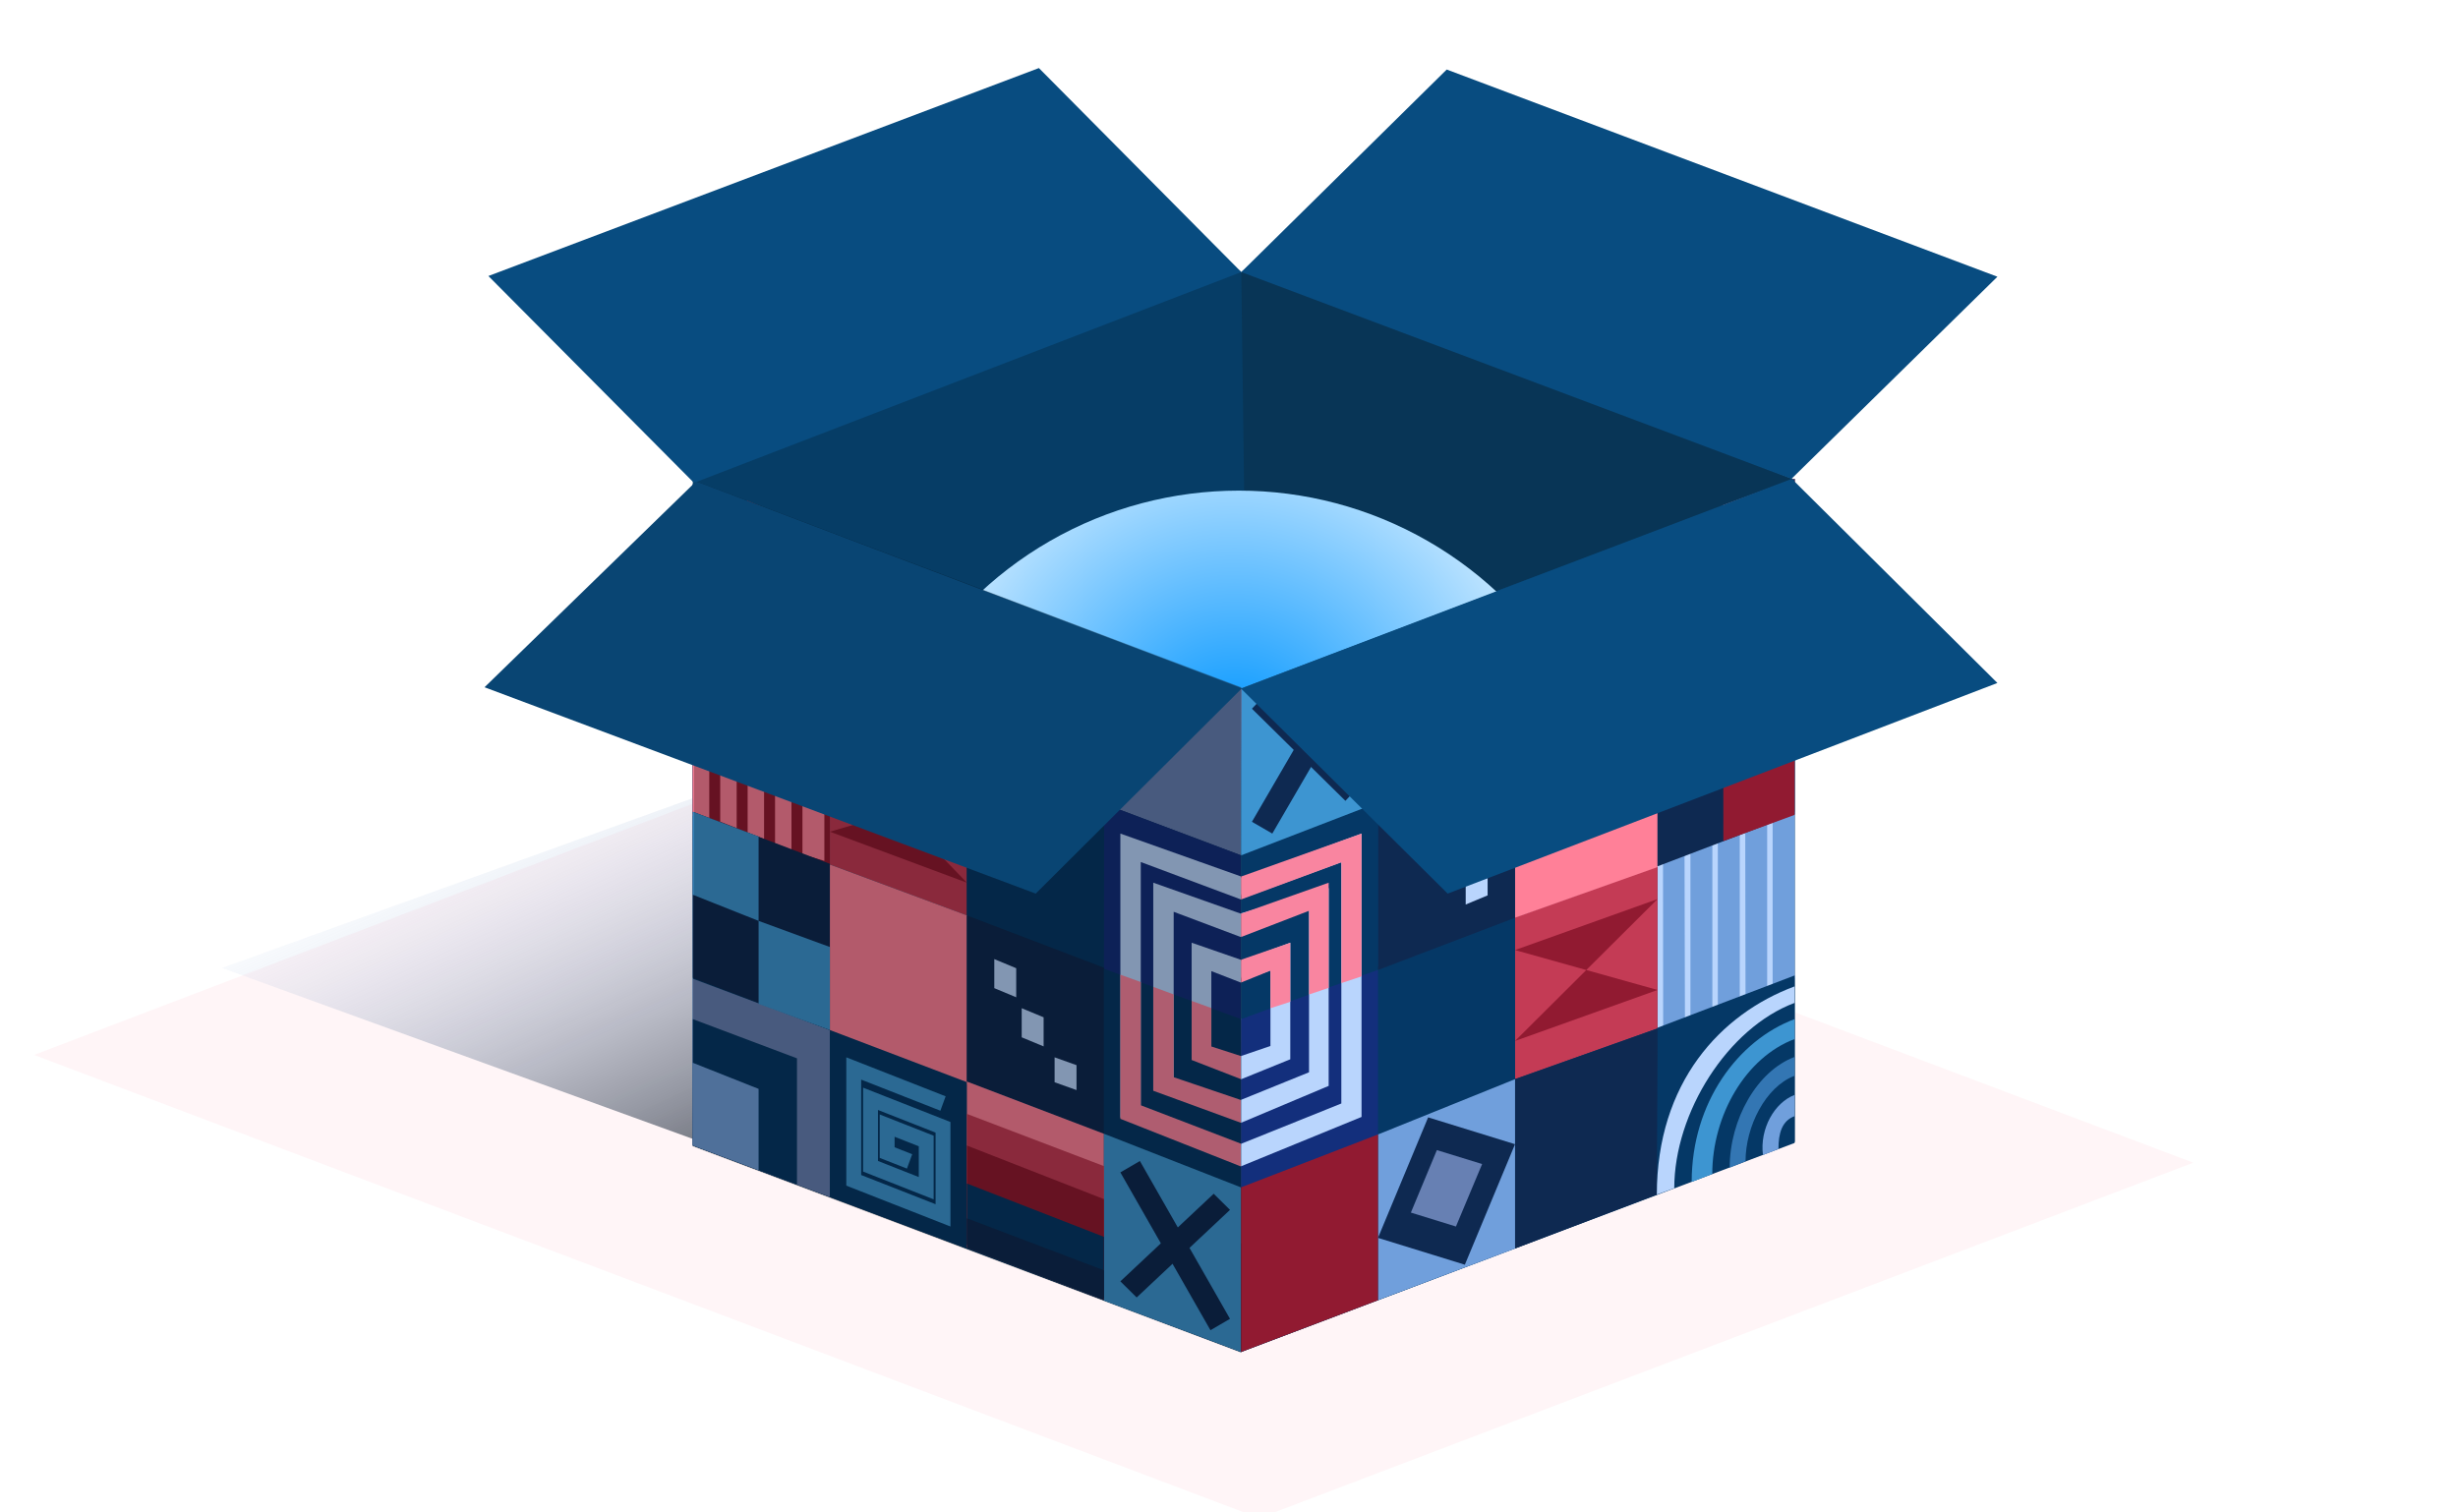 <svg width="650" height="400" viewBox="0 0 650 400" fill="none" xmlns="http://www.w3.org/2000/svg">
<g clip-path="url(#clip0)">
<g filter="url(#filter0_d)">
<path d="M331 399.5L578 305.5L253.5 183L7 277L331 399.5Z" fill="#FFF5F7"/>
</g>
<g clip-path="url(#clip1)">
<g filter="url(#filter1_f)">
<path d="M351.849 241.213L187.829 302.887L58.693 255.992L221.8 197.162L351.849 241.213Z" fill="url(#paint0_linear)"/>
</g>
<path d="M328.163 357.573L183.259 302.986L183.21 128.082L328.163 182.668V357.573Z" fill="#053866"/>
<path d="M474.576 302.123L328.164 247.498L327.5 72.57L330 70.5L474.567 126.819L474.576 302.123Z" fill="#083556"/>
<path d="M328.164 357.572L474.517 302.078L474.567 126.638L328.214 181.682L328.164 357.572Z" fill="#054270"/>
<path d="M183.259 302.726L330.5 243.5L328.243 71.95L326.5 70.5L183.21 126.873L183.259 302.726Z" fill="#063D66"/>
<g filter="url(#filter2_f)">
<ellipse cx="327.605" cy="229.307" rx="99.954" ry="99.552" fill="url(#paint1_radial)"/>
</g>
<path d="M328.167 357.575L183.264 302.986L183.214 128.082L328.167 182.668V357.575Z" fill="#053866"/>
<path d="M219.452 185.815L183.264 172.067L183.214 128.082L219.452 142.129V185.815Z" fill="#053866"/>
<path d="M192.847 169.931C189.583 170.013 186.337 169.425 183.31 168.203L183.211 163.564C190.574 166.377 197.64 165.834 203.076 162.084C209.549 157.642 213.651 150.288 213.651 139.628L217.999 141.356C217.999 153.496 214.392 160.307 206.733 165.588C202.622 168.345 197.798 169.854 192.847 169.931Z" fill="#FF8098"/>
<path d="M255.689 198.805L219.451 184.985V141.072L255.689 154.892V198.805Z" fill="#0E2951"/>
<path d="M291.926 213.238L255.688 199.418V155.505L291.926 169.274V213.238Z" fill="#FF8098"/>
<path d="M328.164 226.224L291.925 212.573V168.495L328.41 182.039L328.164 226.224Z" fill="#6780B3"/>
<path d="M219.449 229.116L183.211 215.346V171.382L219.449 185.202V229.116Z" fill="#911A31"/>
<path d="M255.689 242.106L219.451 228.631V185.815L255.689 199.29V242.106Z" fill="#C43B55"/>
<path d="M291.926 256.538L255.688 242.718V198.805L291.926 212.625V256.538Z" fill="#053866"/>
<path d="M328.164 269.529L291.925 256.203L291.973 212.583L328.164 226.188V269.529Z" fill="#132F7C"/>
<path d="M255.689 286.849L219.451 273.079V228.639L255.689 242.093V286.849Z" fill="#FF8098"/>
<path d="M291.929 299.838L255.691 286.018V242.105L291.929 255.925V299.838Z" fill="#0E2951"/>
<path d="M328.169 314.272L291.931 300.605V256.539L328.169 270.206V314.272Z" fill="#053866"/>
<path d="M219.449 316.57L183.211 302.96V258.837L219.449 272.416V316.57Z" fill="#6780B3"/>
<path d="M255.689 330.149L219.451 316.367V272.415L255.689 286.197V330.149Z" fill="#053866"/>
<path d="M291.926 343.767L255.688 329.947V286.033L291.926 299.853V343.767Z" fill="#FF8098"/>
<path d="M328.164 357.572L291.925 343.982V299.839L328.164 314.025V357.572Z" fill="#3D95D1"/>
<path d="M190.703 161.276C188.131 161.315 185.579 160.814 183.211 159.806V154.484C188.476 156.511 195.007 155.802 198.247 153.673C203.664 150.073 206.297 144.497 206.297 136.742L210.752 138.516C210.752 148.046 207.36 153.875 201.285 158.083C198.152 160.174 194.469 161.286 190.703 161.276Z" fill="#D6516B"/>
<path d="M188.113 151.173C186.433 151.207 184.765 150.88 183.211 150.211V144.598C186.377 145.881 191.279 145.56 193.986 142.728C196.795 139.788 197.561 137.383 197.561 132.412L202.055 134.282C202.055 141.124 199.808 145.774 195.569 148.821C193.363 150.364 190.767 151.183 188.113 151.173Z" fill="#C43B55"/>
<path d="M185.519 141.054C184.724 141.128 183.927 140.964 183.211 140.58V135.052C183.98 135.368 186.48 135.579 187.442 135.052C189.125 134.105 189.125 132.262 188.307 129.525L193.356 131.367C193.356 135.21 192.106 137.895 189.75 139.685C188.487 140.573 187.019 141.047 185.519 141.054Z" fill="#A62E41"/>
<path d="M327.602 307.055L296.272 295.518V220.455L328.162 231.794V237.884L301.672 227.981V292.918L327.153 303.378L327.602 307.055Z" fill="#B9D5FD"/>
<path d="M328.162 308.498L296.272 295.894V257.777L301.672 259.719V292.313L328.162 302.466V308.498Z" fill="#F985A0"/>
<path d="M327.572 295.428L304.972 288.315V233.445L328.164 241.647V247.837L310.371 241.144V285.78L328.164 291.97L327.572 295.428Z" fill="#B9D5FD"/>
<path d="M327.572 283.294L315.121 279.947V249.321L328.167 253.838V259.876L320.33 256.833V277.157L328.167 280.545L327.572 283.294Z" fill="#B9D5FD"/>
<path d="M328.167 285.405L315.121 280.34V264.712L320.33 266.596V276.765L328.167 279.297V285.405Z" fill="#F985A0"/>
<path d="M328.164 296.952L304.972 288.471V261L310.371 263V284.892L328.164 290.922V296.952Z" fill="#F985A0"/>
<path d="M210.752 313.33L183.211 302.96V269.528L210.752 279.896V313.33Z" fill="#053866"/>
<path d="M200.605 309.499L183.211 302.96V281.074L200.605 287.978V309.499Z" fill="#709FDC"/>
<path d="M291.926 184.659L278.67 207.465L255.688 182.64L268.943 159.834L291.926 184.659Z" fill="#C43B55"/>
<path d="M283.231 184.135L276.299 195.919L264.387 183.115L271.267 171.382L283.231 184.135Z" fill="#911A31"/>
<path d="M291.926 343.665L255.688 329.802V294.592L291.926 308.404V343.665Z" fill="#C43B55"/>
<path d="M291.926 343.373L255.688 329.146V302.96L291.926 317.135V343.373Z" fill="#911A31"/>
<path d="M291.926 343.312L255.688 329.157V313.002L291.926 327.105V343.312Z" fill="#053866"/>
<path d="M291.926 343.857L255.688 330.057V322.207L291.926 335.957V343.857Z" fill="#0E2951"/>
<path d="M219.451 195.918L255.689 209.405L219.451 219.959L255.689 233.445L219.451 195.918Z" fill="#911A31"/>
<path d="M187.559 217.569L183.211 215.796V171.382L187.559 173.154V217.569Z" fill="#FF8098"/>
<path d="M194.806 219.012L190.458 217.297V174.268L194.806 176.033V219.012Z" fill="#FF8098"/>
<path d="M217.998 227.671L212.201 225.954V182.927L217.998 184.644V227.671Z" fill="#FF8098"/>
<path d="M209.301 224.784L204.953 223.067V180.041L209.301 181.758V224.784Z" fill="#FF8098"/>
<path d="M202.056 221.898L197.708 220.181V177.155L202.056 178.872V221.898Z" fill="#FF8098"/>
<path d="M219.449 272.416L183.211 258.596V214.682L219.449 228.452V272.416Z" fill="#0E2951"/>
<path d="M219.449 272.415L200.605 265.511V243.548L219.449 250.452V272.415Z" fill="#3D95D1"/>
<path d="M200.605 243.549L183.211 236.633V214.682L200.605 221.232V243.549Z" fill="#3D95D1"/>
<path fill-rule="evenodd" clip-rule="evenodd" d="M223.799 279.632L250.071 289.943L248.678 293.75L227.731 285.529V310.757L247.409 318.48V299.544L232.175 293.557V307.042L242.964 311.291V303.16L236.572 300.644V303.424L241.23 305.255L239.835 309.06L232.641 306.233V294.742L246.895 300.353V317.195L228.244 309.849V287.658L251.34 296.735V324.376L223.799 313.567V279.632Z" fill="#3D95D1"/>
<path fill-rule="evenodd" clip-rule="evenodd" d="M325.263 319.974L300.584 343.139L296.272 338.881L320.951 315.715L325.263 319.974Z" fill="#0E2951"/>
<path fill-rule="evenodd" clip-rule="evenodd" d="M301.438 307.055L325.263 348.791L320.097 351.799L296.272 310.063L301.438 307.055Z" fill="#0E2951"/>
<path d="M268.731 263.755L262.934 261.339V253.652L268.731 256.068V263.755Z" fill="#B9D5FD"/>
<path d="M275.978 276.745L270.181 274.342V266.642L275.978 269.045V276.745Z" fill="#B9D5FD"/>
<path d="M284.677 288.293L278.88 286.222V279.632L284.677 281.703V288.293Z" fill="#B9D5FD"/>
<path d="M328.409 182.039L474.565 126.639V302.279L328.162 357.573L328.409 182.039Z" fill="#053866"/>
<path d="M438.329 228.49L474.567 214.682V258.607L438.329 272.415V228.49Z" fill="#B9D5FD"/>
<path d="M400.641 242.59L438.329 229.115V271.98L400.641 285.406V242.59Z" fill="#C43B55"/>
<path d="M364.406 255.925L400.644 242.105V286.018L364.406 299.838V255.925Z" fill="#053866"/>
<path d="M328.165 269.5L364.403 256.5V300.3L328.165 314.272V269.5Z" fill="#132F7C"/>
<path d="M400.64 198.192L438.328 184.372V229.32L400.64 242.709V198.192Z" fill="#FF8098"/>
<path d="M364.406 212.626L400.644 198.806V242.719L364.406 256.539V212.626Z" fill="#0E2951"/>
<path d="M328.165 225.767L364.403 211.795V255.557L328.165 269.529V225.767Z" fill="#053866"/>
<path d="M400.645 285.386L438.39 271.975L438.139 315.931L400.645 330.192V285.386Z" fill="#0E2951"/>
<path d="M364.406 300.031L400.644 285.407V330.199L364.406 343.843V300.031Z" fill="#709FDC"/>
<path d="M328.165 314.027L364.403 300.031V343.869L328.165 357.57V314.027Z" fill="#911A31"/>
<path d="M438.327 140.497L474.565 126.639V170.564L438.327 184.372V140.497Z" fill="#C43B55"/>
<path d="M400.637 154.893L438.325 141.073V184.986L400.637 198.806V154.893Z" fill="#053866"/>
<path d="M364.399 168.98L400.637 155.505V198.321L364.399 211.795V168.98Z" fill="#FF8098"/>
<path d="M328.361 182.018L364.401 168.495V212.257L328.163 226.229L328.361 182.018Z" fill="#3D95D1"/>
<path d="M328.158 308.46V302.519L354.706 291.84V228.019L328.595 237.56L326.711 232.716L360.05 220.456V295.399L328.158 308.46Z" fill="#B9D5FD"/>
<path d="M360.053 258.229L354.711 260V228.061L328.163 237.892V231.83L360.053 220.456V258.229Z" fill="#F985A0"/>
<path d="M328.163 296.953V290.885L346.163 283.583V240.661L328.163 247.618V241.55L351.356 234.889V287.185L328.163 296.953Z" fill="#B9D5FD"/>
<path d="M328.158 285.448V279.294L335.958 276.627V256.656L328.561 259.357L326.711 254.63L341.207 249.323V280.149L328.158 285.448Z" fill="#B9D5FD"/>
<path d="M341.209 264.945L335.948 266.643V256.698L328.163 259.864V253.83L341.209 249.323V264.945Z" fill="#F985A0"/>
<path d="M351.356 261.268L346.163 263V240.877L328.163 247.821V241.646L351.356 233.446V261.268Z" fill="#F985A0"/>
<path d="M455.719 133.581L474.563 126.639V148.614L455.719 155.506V133.581Z" fill="#FF8098"/>
<path d="M364.399 327.381L377.663 295.51L400.637 302.608L387.373 334.48L364.399 327.381Z" fill="#0E2951"/>
<path d="M373.095 320.693L379.971 304.17L391.939 307.853L385.013 324.376L373.095 320.693Z" fill="#6780B3"/>
<path d="M364.399 168.961L400.637 155.505V189.729L364.399 203.135V168.961Z" fill="#C43B55"/>
<path d="M364.399 169.224L400.637 155.505V180.806L364.399 194.475V169.224Z" fill="#911A31"/>
<path d="M364.399 168.986L400.637 155.505V170.94L364.399 184.372V168.986Z" fill="#053866"/>
<path d="M364.399 169.274L400.637 155.505V163.387L364.399 177.155V169.274Z" fill="#0E2951"/>
<path d="M438.325 261.817L400.637 275.303L438.325 237.777L400.637 251.263" fill="#911A31"/>
<path d="M474.561 259.131L468.764 260.87V216.471L474.561 214.683V259.131Z" fill="#709FDC"/>
<path d="M467.314 261.057L461.592 263.211L461.517 219.286L467.314 217.569V261.057Z" fill="#709FDC"/>
<path d="M445.57 269.256L439.814 271.579L439.773 227.947L445.462 226.229L445.57 269.256Z" fill="#709FDC"/>
<path d="M452.82 266.369L447.023 269.069V225.059L452.82 223.342V266.369Z" fill="#709FDC"/>
<path d="M460.067 263.482L454.27 267.195V222.173L460.067 220.456V263.482Z" fill="#709FDC"/>
<path d="M438.327 185.203L474.565 171.383V215.296L438.327 229.116V185.203Z" fill="#0E2951"/>
<path d="M438.327 271.803L474.565 257.983V301.897L438.327 315.717V271.803Z" fill="#053866"/>
<path d="M438.327 185.158L455.721 178.599V199.464L438.327 206.023V185.158Z" fill="#911A31"/>
<path d="M442.746 314.257L438.139 315.93C438.139 286.348 454.959 268.166 474.565 260.87V265.237C456.874 271.839 442.746 294.254 442.746 314.257Z" fill="#B9D5FD"/>
<path d="M452.797 310.491L447.353 312.583C447.353 291.46 459.731 275.049 474.564 269.53V274.798C461.604 279.665 452.797 294.987 452.797 310.491Z" fill="#3D95D1"/>
<path d="M461.593 307.144L457.404 308.817C457.404 295.993 464.672 283.235 474.562 279.529V284.509C466.858 287.435 461.593 297.928 461.593 307.144Z" fill="#3376B3"/>
<path d="M470.298 303.877L466.199 305.47C465.317 298.524 469.235 291.605 474.575 289.571L474.561 295.195C471.229 296.435 470.298 299.66 470.298 303.877Z" fill="#709FDC"/>
<path fill-rule="evenodd" clip-rule="evenodd" d="M433.976 146.845V181.552L407.773 191.589L406.315 187.696L429.859 178.677V152.874L409.102 160.825V180.197L425.205 174.063V160.267L413.757 164.628V172.895L420.5 170.315V167.522L417.083 168.834L415.622 164.942L424.617 161.489V173.191L409.64 178.922V161.748L429.322 154.25V176.943L404.985 186.215V157.95L433.976 146.845Z" fill="#F985A0"/>
<path fill-rule="evenodd" clip-rule="evenodd" d="M331.06 217.338L356.11 174.269L361.501 177.387L336.451 220.456L331.06 217.338Z" fill="#0E2951"/>
<path fill-rule="evenodd" clip-rule="evenodd" d="M355.777 211.796L331.06 187.434L335.335 182.929L360.051 207.291L355.777 211.796Z" fill="#0E2951"/>
<path d="M387.593 231.532L393.39 229.116V236.803L387.593 239.219V231.532Z" fill="#B9D5FD"/>
<path d="M380.346 225.402L386.143 223.342V229.942L380.346 232.002V225.402Z" fill="#911A31"/>
<path d="M371.646 218.197L377.443 216.126V222.715L371.646 224.786V218.197Z" fill="#911A31"/>
<path d="M447.023 137.404L474.564 126.639V160.719L447.023 171.382V137.404Z" fill="#053866"/>
<path d="M455.719 199.948L474.563 193.032V215.512L455.729 222.435L455.719 199.948Z" fill="#911A31"/>
<path opacity="0.3" d="M183.799 127.186L328.25 181.779V357.761L183.154 303.168L183.799 127.186Z" fill="black"/>
<path d="M528.2 73.184L473.74 126.64L328.25 71.952L382.574 18.39L528.2 73.184Z" fill="#084C80"/>
<path d="M328.41 182.039L273.887 236.332L128.129 181.758L184.082 127.312L328.41 182.039Z" fill="#094573"/>
<path d="M328.249 71.951L274.729 18L129.153 72.997L183.513 127.694L328.249 71.951Z" fill="#084C80"/>
<path d="M528.199 180.628L473.835 126.638L328.164 182.09L382.828 236.332L528.199 180.628Z" fill="#084C80"/>
</g>
</g>
<defs>
<filter id="filter0_d" x="5" y="181" width="579" height="224.5" filterUnits="userSpaceOnUse" color-interpolation-filters="sRGB">
<feFlood flood-opacity="0" result="BackgroundImageFix"/>
<feColorMatrix in="SourceAlpha" type="matrix" values="0 0 0 0 0 0 0 0 0 0 0 0 0 0 0 0 0 0 127 0"/>
<feOffset dx="2" dy="2"/>
<feGaussianBlur stdDeviation="2"/>
<feColorMatrix type="matrix" values="0 0 0 0 0 0 0 0 0 0 0 0 0 0 0 0 0 0 0.1 0"/>
<feBlend mode="normal" in2="BackgroundImageFix" result="effect1_dropShadow"/>
<feBlend mode="normal" in="SourceGraphic" in2="effect1_dropShadow" result="shape"/>
</filter>
<filter id="filter1_f" x="53.693" y="192.162" width="303.156" height="115.726" filterUnits="userSpaceOnUse" color-interpolation-filters="sRGB">
<feFlood flood-opacity="0" result="BackgroundImageFix"/>
<feBlend mode="normal" in="SourceGraphic" in2="BackgroundImageFix" result="shape"/>
<feGaussianBlur stdDeviation="2.5" result="effect1_foregroundBlur"/>
</filter>
<filter id="filter2_f" x="147.65" y="49.755" width="359.909" height="359.104" filterUnits="userSpaceOnUse" color-interpolation-filters="sRGB">
<feFlood flood-opacity="0" result="BackgroundImageFix"/>
<feBlend mode="normal" in="SourceGraphic" in2="BackgroundImageFix" result="shape"/>
<feGaussianBlur stdDeviation="40" result="effect1_foregroundBlur"/>
</filter>
<linearGradient id="paint0_linear" x1="343.165" y1="304.669" x2="268.078" y2="141.028" gradientUnits="userSpaceOnUse">
<stop offset="0.096"/>
<stop offset="0.978" stop-color="#B4D1FA" stop-opacity="0"/>
</linearGradient>
<radialGradient id="paint1_radial" cx="0" cy="0" r="1" gradientUnits="userSpaceOnUse" gradientTransform="translate(326.456 194.979) rotate(90) scale(78.955 79.274)">
<stop stop-color="#0095FF"/>
<stop offset="1" stop-color="#BCE3FF"/>
</radialGradient>
<clipPath id="clip0">
<rect width="650" height="400" fill="white"/>
</clipPath>
<clipPath id="clip1">
<rect width="469.504" height="339.761" fill="white" transform="translate(58.693 18)"/>
</clipPath>
</defs>
</svg>
